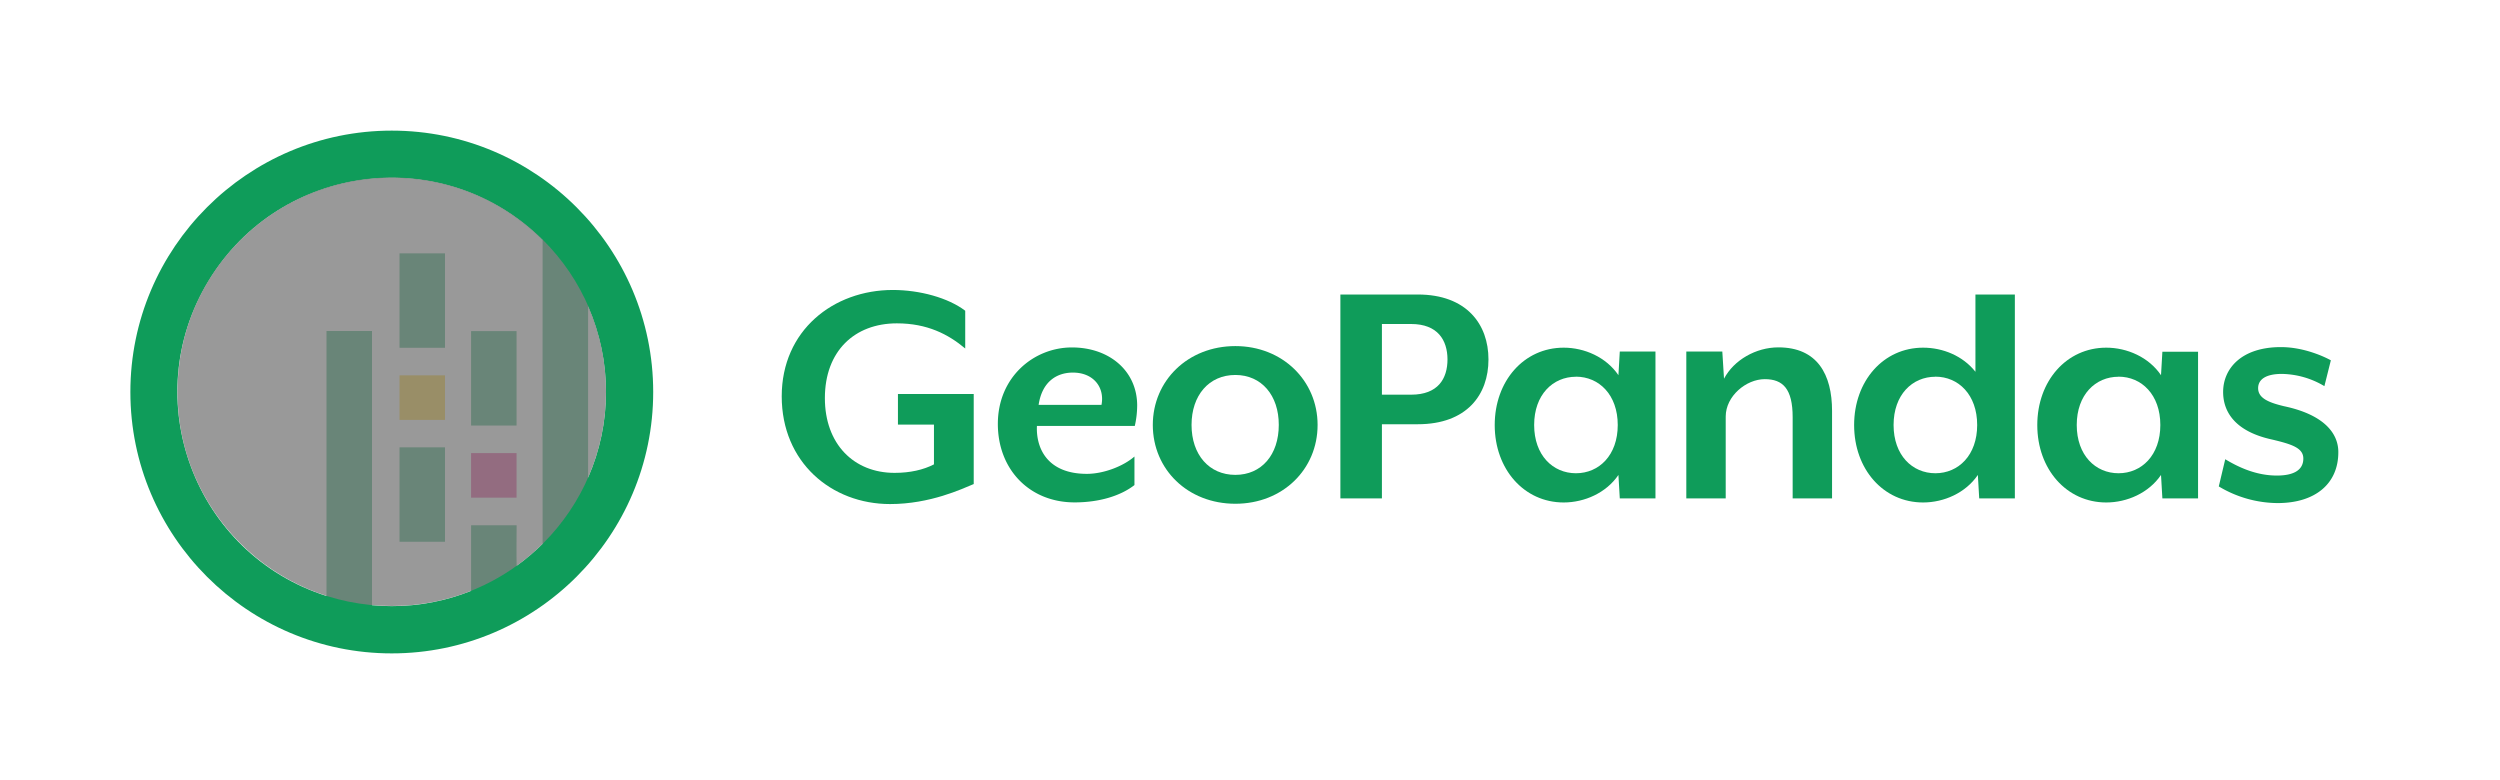 <?xml version="1.0" encoding="UTF-8" standalone="no"?>
<svg
   id="Vrstva_1"
   data-name="Vrstva 1"
   viewBox="0 0 1324.25 412.98"
   version="1.1"
   sodipodi:docname="geopandas_logo_work.svg"
   inkscape:version="1.3 (0e150ed6c4, 2023-07-21)"
   xmlns:inkscape="http://www.inkscape.org/namespaces/inkscape"
   xmlns:sodipodi="http://sodipodi.sourceforge.net/DTD/sodipodi-0.dtd"
   xmlns="http://www.w3.org/2000/svg"
   xmlns:svg="http://www.w3.org/2000/svg">
  <sodipodi:namedview
     id="namedview12"
     pagecolor="#ffffff"
     bordercolor="#000000"
     borderopacity="0.25"
     inkscape:showpageshadow="2"
     inkscape:pageopacity="0.0"
     inkscape:pagecheckerboard="0"
     inkscape:deskcolor="#d1d1d1"
     inkscape:zoom="1.3114248"
     inkscape:cx="382.78978"
     inkscape:cy="197.87639"
     inkscape:window-width="1920"
     inkscape:window-height="1057"
     inkscape:window-x="-8"
     inkscape:window-y="-8"
     inkscape:window-maximized="1"
     inkscape:current-layer="Vrstva_1" />
  <defs
     id="defs1">
    <style
       id="style1">.cls-1{fill:#fec905;}.cls-2{fill:#e21c84;}.cls-3{fill:#0f9c5a;}</style>
  </defs>
  <rect
     class="cls-1"
     x="211.63"
     y="198.82"
     width="24.09"
     height="23.6"
     id="rect1" />
  <rect
     class="cls-2"
     x="249.53"
     y="240.01"
     width="24.09"
     height="23.6"
     id="rect2" />
  <path
     class="cls-3"
     d="M471.5,267c-31.14,0-57.42-22.14-57.42-57.06s27.36-56.34,58.86-56.34c14.22,0,29.34,4.14,38.34,11v20c-9-7.56-20.16-13.32-36.18-13.32-22.5,0-38.16,14.76-38.16,39.6,0,24.3,15.3,39.6,36.9,39.6,8.28,0,15.3-1.62,20.88-4.5V224.9H475.64V208.7h40.14v47.7C509.66,258.92,492.74,267,471.5,267Z"
     id="path2" />
  <path
     class="cls-3"
     d="M601.1,225.62H549.26c-.54,11.88,5.58,25.38,26.46,25.38,8.82,0,19.26-4,25.2-9.18v15.12c-7.38,5.76-18.72,9.18-31.68,9.18-23.94,0-40.68-17.46-40.68-41.58,0-24.84,19.08-40.5,39.24-40.5,19.8,0,34.56,12.42,34.56,30.78A49.41,49.41,0,0,1,601.1,225.62Zm-32.76-28.26c-8.82,0-16.38,5-18.18,17.1h33.3C585.26,205.1,579.14,197.36,568.34,197.36Z"
     id="path3" />
  <path
     class="cls-3"
     d="M654.37,266.84c-25.19,0-43.73-18.18-43.73-41.76,0-23.4,18.54-41.76,43.73-41.76,25,0,43.56,18.36,43.56,41.76C697.93,248.66,679.39,266.84,654.37,266.84Zm0-68.22c-14,0-23.21,10.8-23.21,26.46,0,15.84,9.36,26.46,23.21,26.46s23-10.62,23-26.46C677.41,209.42,668.23,198.62,654.37,198.62Z"
     id="path4" />
  <path
     class="cls-3"
     d="M751,224.72H732V264H710V156h41c25.92,0,37.44,15.84,37.44,34.38C788.47,209.06,777,224.72,751,224.72Zm-3.6-53.1H732v37.44h15.48c14.22,0,19.26-8.46,19.26-18.72C766.69,180.26,761.65,171.62,747.43,171.62Z"
     id="path5" />
  <path
     class="cls-3"
     d="M858,264l-.72-12.42c-6.48,9.54-18,14.58-29,14.58-21,0-36.53-17.64-36.53-41s15.48-41,36.53-41c11,0,22.5,5,29,14.58L858,186.2h18.9V264Zm-23.22-64.44c-12.24,0-22.14,9.54-22.14,25.56s9.9,25.56,22.14,25.56,22.14-9.54,22.14-25.56S847,199.52,834.73,199.52Z"
     id="path6" />
  <path
     class="cls-3"
     d="M949.57,264v-43c0-15.12-5.22-20.16-14.76-20.16-9.9,0-20.7,9-20.7,19.8V264H893.24V186.2h19.07l.9,14.4C918.43,190.7,930.13,184,942,184c20.7,0,28.44,14.4,28.44,33.66V264Z"
     id="path7" />
  <path
     class="cls-3"
     d="M1048.39,264l-.72-12.42c-6.48,9.54-18,14.58-29,14.58-21.06,0-36.54-17.64-36.54-41s15.48-41,36.54-41c10.44,0,21.06,4.32,27.72,12.78V156h20.88V264Zm-23.22-64.44c-12.24,0-22.14,9.54-22.14,25.56s9.9,25.56,22.14,25.56,22.14-9.54,22.14-25.56S1037.41,199.52,1025.17,199.52Z"
     id="path8" />
  <path
     class="cls-3"
     d="M1145.41,264l-.72-12.42c-6.48,9.54-18,14.58-29,14.58-21.06,0-36.54-17.64-36.54-41s15.48-41,36.54-41c11,0,22.5,5,29,14.58l.72-12.42h18.9V264Zm-23.22-64.44c-12.24,0-22.14,9.54-22.14,25.56s9.9,25.56,22.14,25.56,22.14-9.54,22.14-25.56S1134.43,199.52,1122.19,199.52Z"
     id="path9" />
  <path
     class="cls-3"
     d="M1206.43,266.48a61.17,61.17,0,0,1-31.14-8.82l3.42-14.4c6.3,3.78,15.84,8.64,27.36,8.64,8.28,0,14-2.52,14-9,0-5.58-5.94-7.56-16.56-10.08-19.08-4.14-25.92-14.22-25.92-25.2,0-12.24,9.54-23.76,30.6-23.76,12.78,0,23.94,5.58,26.46,7l-3.42,13.68a45.3,45.3,0,0,0-22.5-6.48c-8.46,0-12.6,2.88-12.6,7.56,0,5.22,5.4,7.56,13.68,9.54,20.52,4.32,28.8,13.86,28.8,24.3C1238.65,256.22,1226.41,266.48,1206.43,266.48Z"
     id="path10" />
  <rect
     class="cls-3"
     x="211.63"
     y="134.2"
     width="24.09"
     height="50.02"
     id="rect10" />
  <rect
     class="cls-3"
     x="211.63"
     y="236.95"
     width="24.09"
     height="50.02"
     id="rect11" />
  <rect
     class="cls-3"
     x="249.53"
     y="175.39"
     width="24.09"
     height="50.02"
     id="rect12" />
  <path
     class="cls-3"
     d="m 207.51,69.19 c -76.34,0 -138.45,62.11 -138.45,138.45 0,76.34 62.11,138.46 138.45,138.46 C 283.85,346.1 346,284 346,207.64 346,131.28 283.85,69.19 207.51,69.19 Z M 321,207.64 c 0.009,15.614 -3.222,31.059 -9.49,45.36 v -90.68 c 6.26,14.289 9.491,29.72 9.49,45.32 z m -47.34,92.05 c -0.142,-4.402 0,-21.47 0,-21.47 H 249.53 V 313 c -13.358,5.341 -27.614,8.081 -42,8.07 -3.53,0 -7,-0.17 -10.48,-0.49 V 175.33 H 172.94 V 315.7 C 102.998,293.376 72.364,211.501 110.473,148.748 148.582,85.995 235.358,75.423 287.42,127.19 c 0,0 -0.07,145.914 0,160.85 -3.166,3.32 -10.013,9.115 -13.76,11.65 z"
     id="path12"
     sodipodi:nodetypes="ssssscccccccccccccsccc" />
  <g
     inkscape:groupmode="layer"
     id="layer1"
     inkscape:label="Layer 1"
     sodipodi:insensitive="true"
     style="display:inline">
    <circle
       style="display:inline;opacity:0.8;fill:#808080;fill-opacity:1;stroke:none;stroke-width:10;stroke-opacity:1"
       id="path13"
       cx="207.5"
       cy="207.5"
       r="113.5" />
  </g>
</svg>

